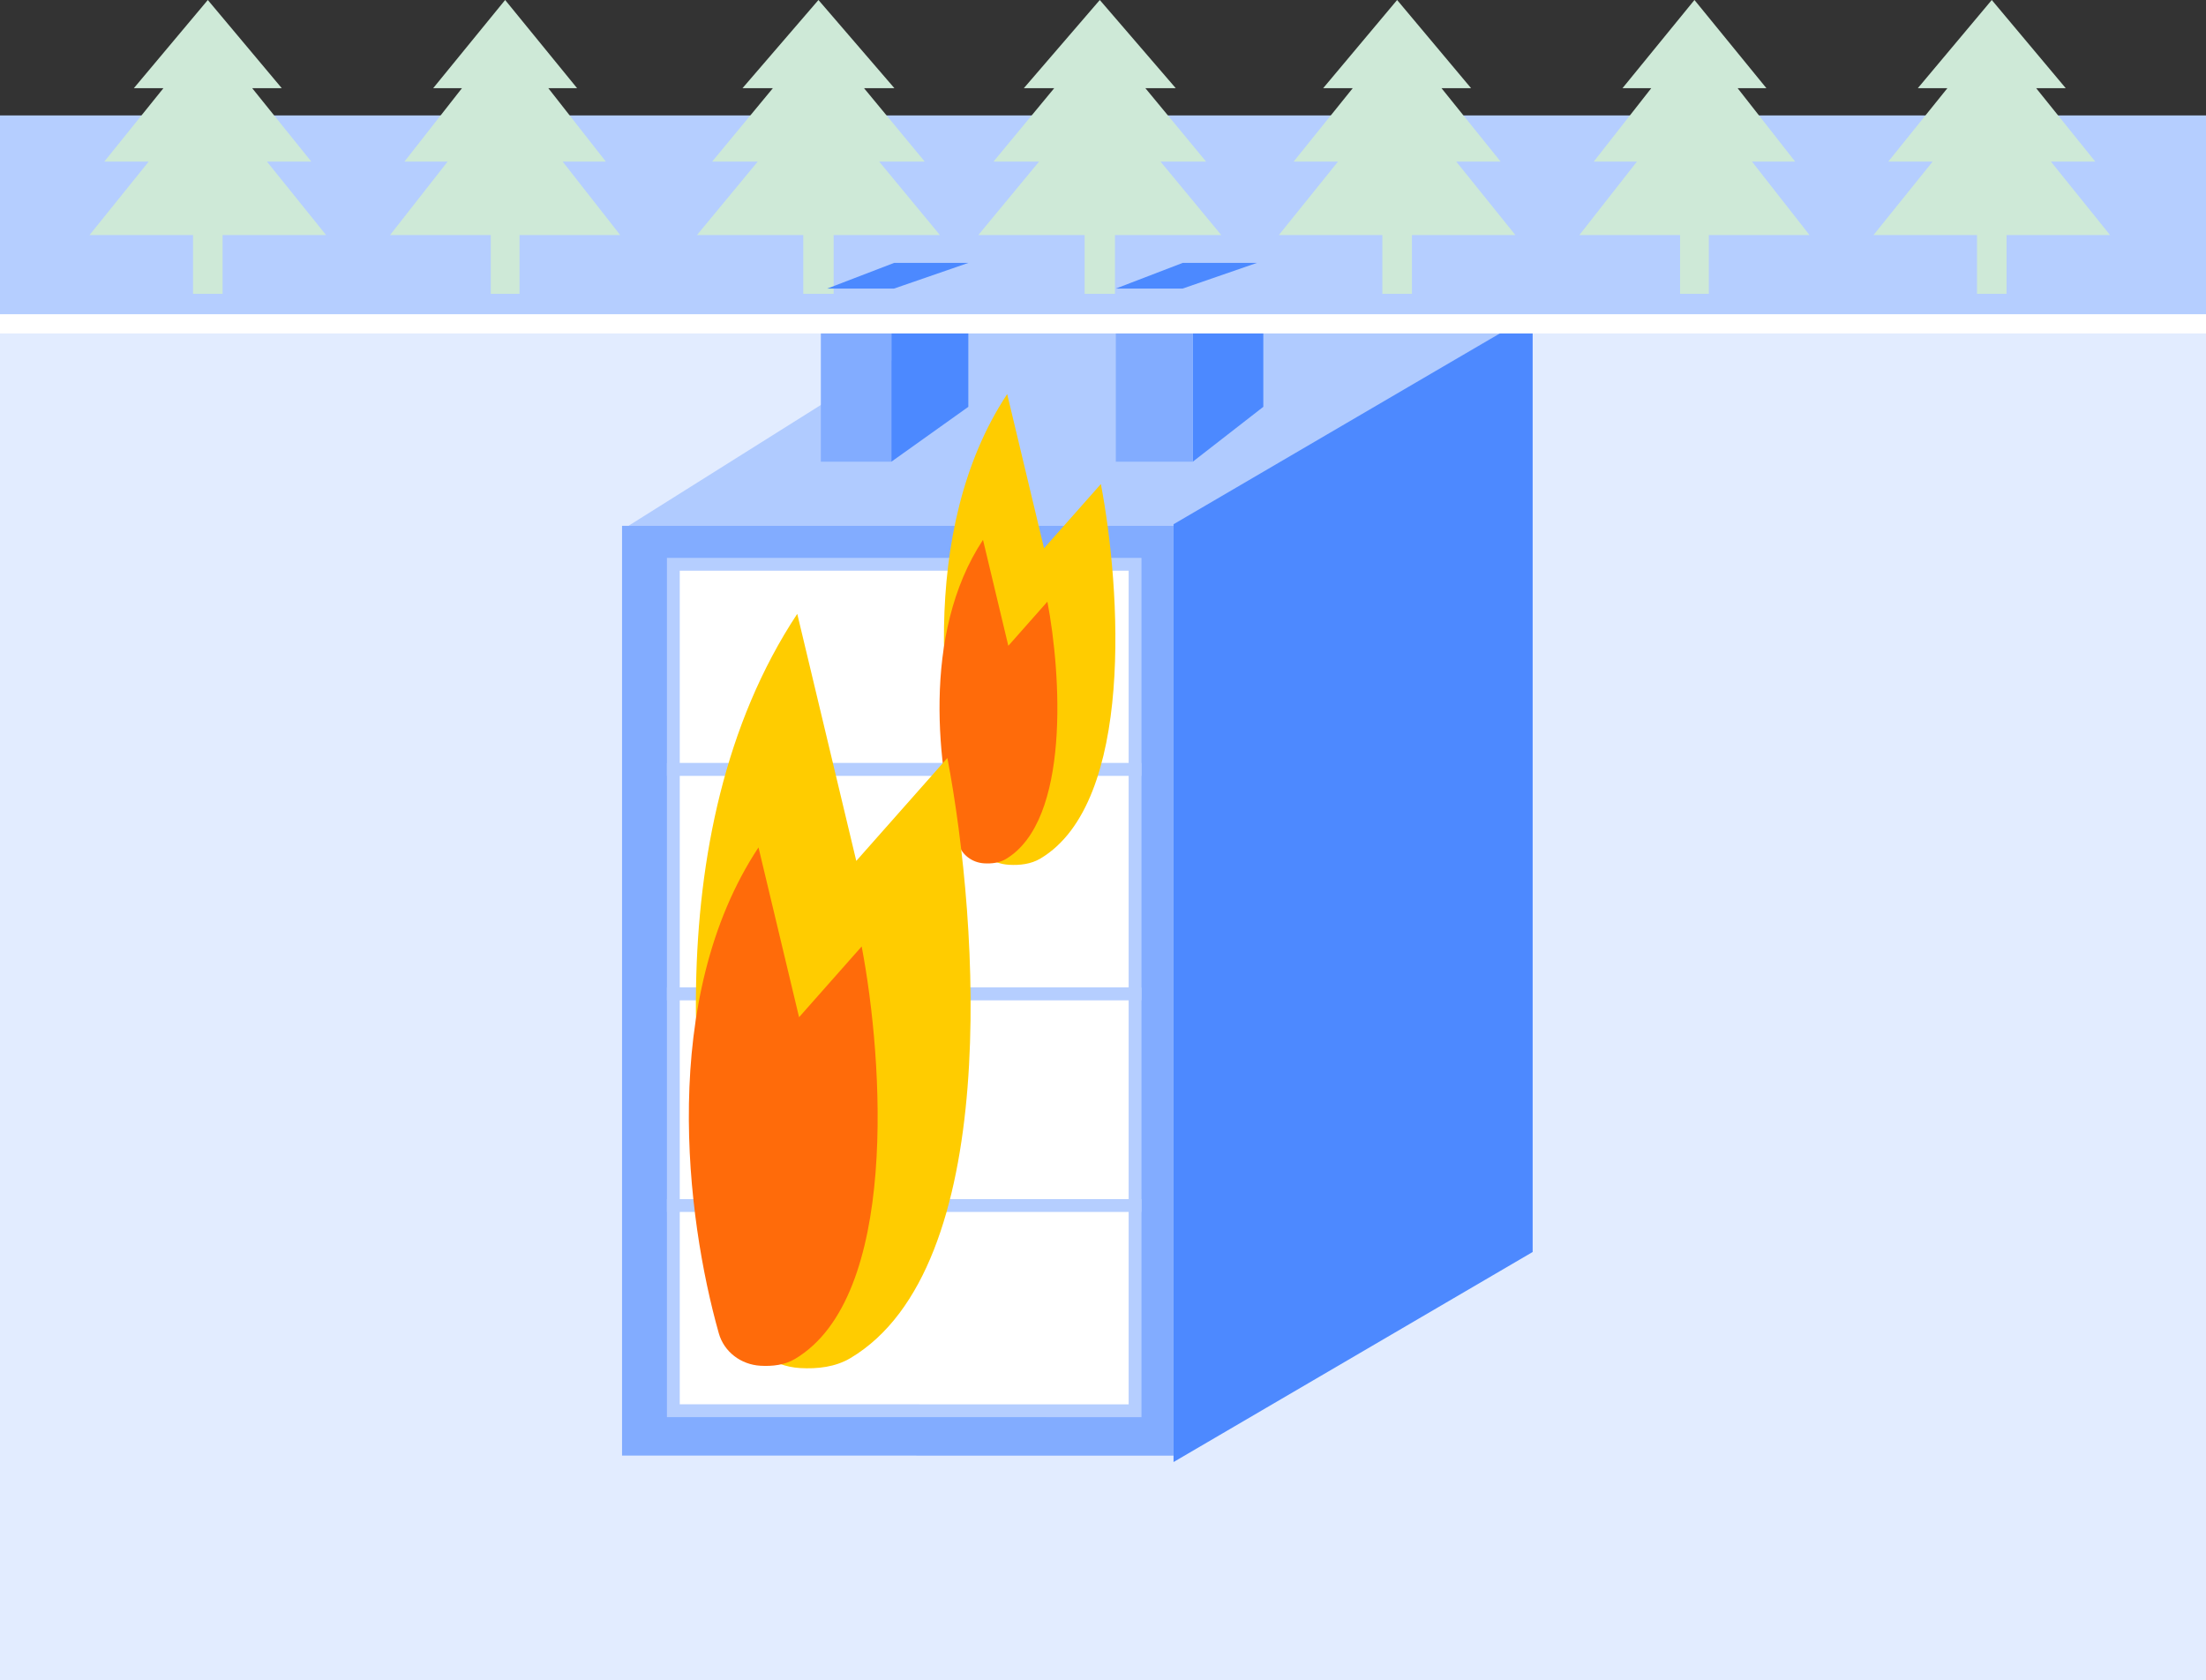 <svg width="344" height="262" viewBox="0 0 344 262" fill="none" xmlns="http://www.w3.org/2000/svg">
<rect x="0" y="0" width="344" height="262" fill="#333333" stroke="none"/>
<path d="M344 262V49L0 49V262L344 262Z" fill="#E2ECFF"/>
<path d="M183.179 82L239 49H150.529L98 82H183.179Z" fill="#B0CBFF"/>
<path d="M183 82L183 227L97 226.997L97.001 82H183Z" fill="#82ACFF"/>
<path d="M177 88L177 120L105 119.999L105.001 88H177Z" fill="white" stroke="#B5CEFF" stroke-width="2"/>
<path d="M177 120L177 155L105 154.999L105.001 120H177Z" fill="white" stroke="#B5CEFF" stroke-width="2"/>
<path d="M177 155L177 188L105 187.999L105.001 155H177Z" fill="white" stroke="#B5CEFF" stroke-width="2"/>
<path d="M177 188L177 220L105 219.999L105.001 188H177Z" fill="white" stroke="#B5CEFF" stroke-width="2"/>
<path d="M183 81.753L183 228L239 195.244L239 49L183 81.753Z" fill="#4D89FF"/>
<path d="M344 50V18L0 18V50L344 50Z" fill="#B5CEFF"/>
<path d="M236.311 36.66L227.088 25.203H234.005L224.782 13.747H229.394L217.865 0L206.336 13.747H210.947L201.724 25.203H208.642L199.419 36.66H215.559V45.824H220.171V36.66H236.311Z" fill="#CEE9D7"/>
<path d="M96.718 36.66L87.744 25.203H94.475L85.501 13.747H89.988L78.77 0L67.553 13.747H72.04L63.066 25.203H69.796L60.823 36.66H76.527V45.824H81.014V36.66H96.718Z" fill="#CEE9D7"/>
<path d="M282.177 36.66L273.203 25.203H279.934L270.96 13.747H275.447L264.23 0L253.012 13.747H257.499L248.525 25.203H255.256L246.282 36.66H261.986V45.824H266.473V36.66H282.177Z" fill="#CEE9D7"/>
<path d="M329.041 36.66L319.818 25.203H326.735L317.512 13.747H322.123L310.594 0L299.066 13.747H303.677L294.454 25.203H301.371L292.148 36.66H308.289V45.824H312.9V36.66H329.041Z" fill="#CEE9D7"/>
<path d="M190.445 36.66L180.972 25.203H188.077L178.604 13.747H183.34L171.5 0L159.66 13.747H164.396L154.923 25.203H162.028L152.555 36.66H169.132V45.824H173.868V36.66H190.445Z" fill="#CEE9D7"/>
<path d="M146.573 36.66L137.1 25.203H144.205L134.732 13.747H139.468L127.628 0L115.787 13.747H120.524L111.051 25.203H118.155L108.683 36.66H125.26V45.824H129.996V36.66H146.573Z" fill="#CEE9D7"/>
<path d="M50.852 36.66L41.629 25.203H48.546L39.323 13.747H43.934L32.406 0L20.877 13.747H25.488L16.265 25.203H23.182L13.959 36.66H30.1V45.824H34.711V36.66H50.852Z" fill="#CEE9D7"/>
<rect x="128" y="50" width="11" height="22" fill="#82ACFF"/>
<path d="M139 50H151V63.444L139 72V50Z" fill="#4C89FF"/>
<path d="M186 50H197V63.444L186 72V50Z" fill="#4C89FF"/>
<rect x="174" y="50" width="12" height="22" fill="#82ACFF"/>
<path d="M139.421 45H129L139.421 41H151L139.421 45Z" fill="#4C89FF"/>
<path d="M184.421 45H174L184.421 41H196L184.421 45Z" fill="#4C89FF"/>
<path d="M157.059 61.455C142.911 82.857 146.814 113.881 151.436 130.259C152.183 132.908 154.58 134.7 157.328 134.86C159.032 134.96 160.778 134.76 162.244 133.886C176.941 125.118 174.779 91.792 171.67 75.481L162.805 85.501L157.059 61.455Z" fill="#FFCC00"/>
<path d="M153.288 84.187C143.564 98.895 146.247 120.217 149.423 131.473C149.937 133.294 151.584 134.525 153.473 134.635C154.644 134.703 155.844 134.566 156.851 133.965C166.952 127.94 165.466 105.036 163.329 93.826L157.237 100.712L153.288 84.187Z" fill="#FF6B0A"/>
<path d="M124.322 95.729C101.653 130.021 107.908 179.729 115.312 205.971C116.51 210.216 120.35 213.087 124.753 213.344C127.484 213.503 130.282 213.184 132.63 211.783C156.178 197.734 152.715 144.338 147.733 118.202L133.528 134.257L124.322 95.729Z" fill="#FFCC00"/>
<path d="M118.279 132.151C102.699 155.719 106.998 189.881 112.087 207.916C112.91 210.834 115.549 212.806 118.575 212.983C120.452 213.093 122.375 212.873 123.989 211.91C140.172 202.255 137.792 165.558 134.368 147.596L124.606 158.63L118.279 132.151Z" fill="#FF6B0A"/>
<path d="M344 52V49H0V52L344 52Z" fill="white"/>
</svg>

